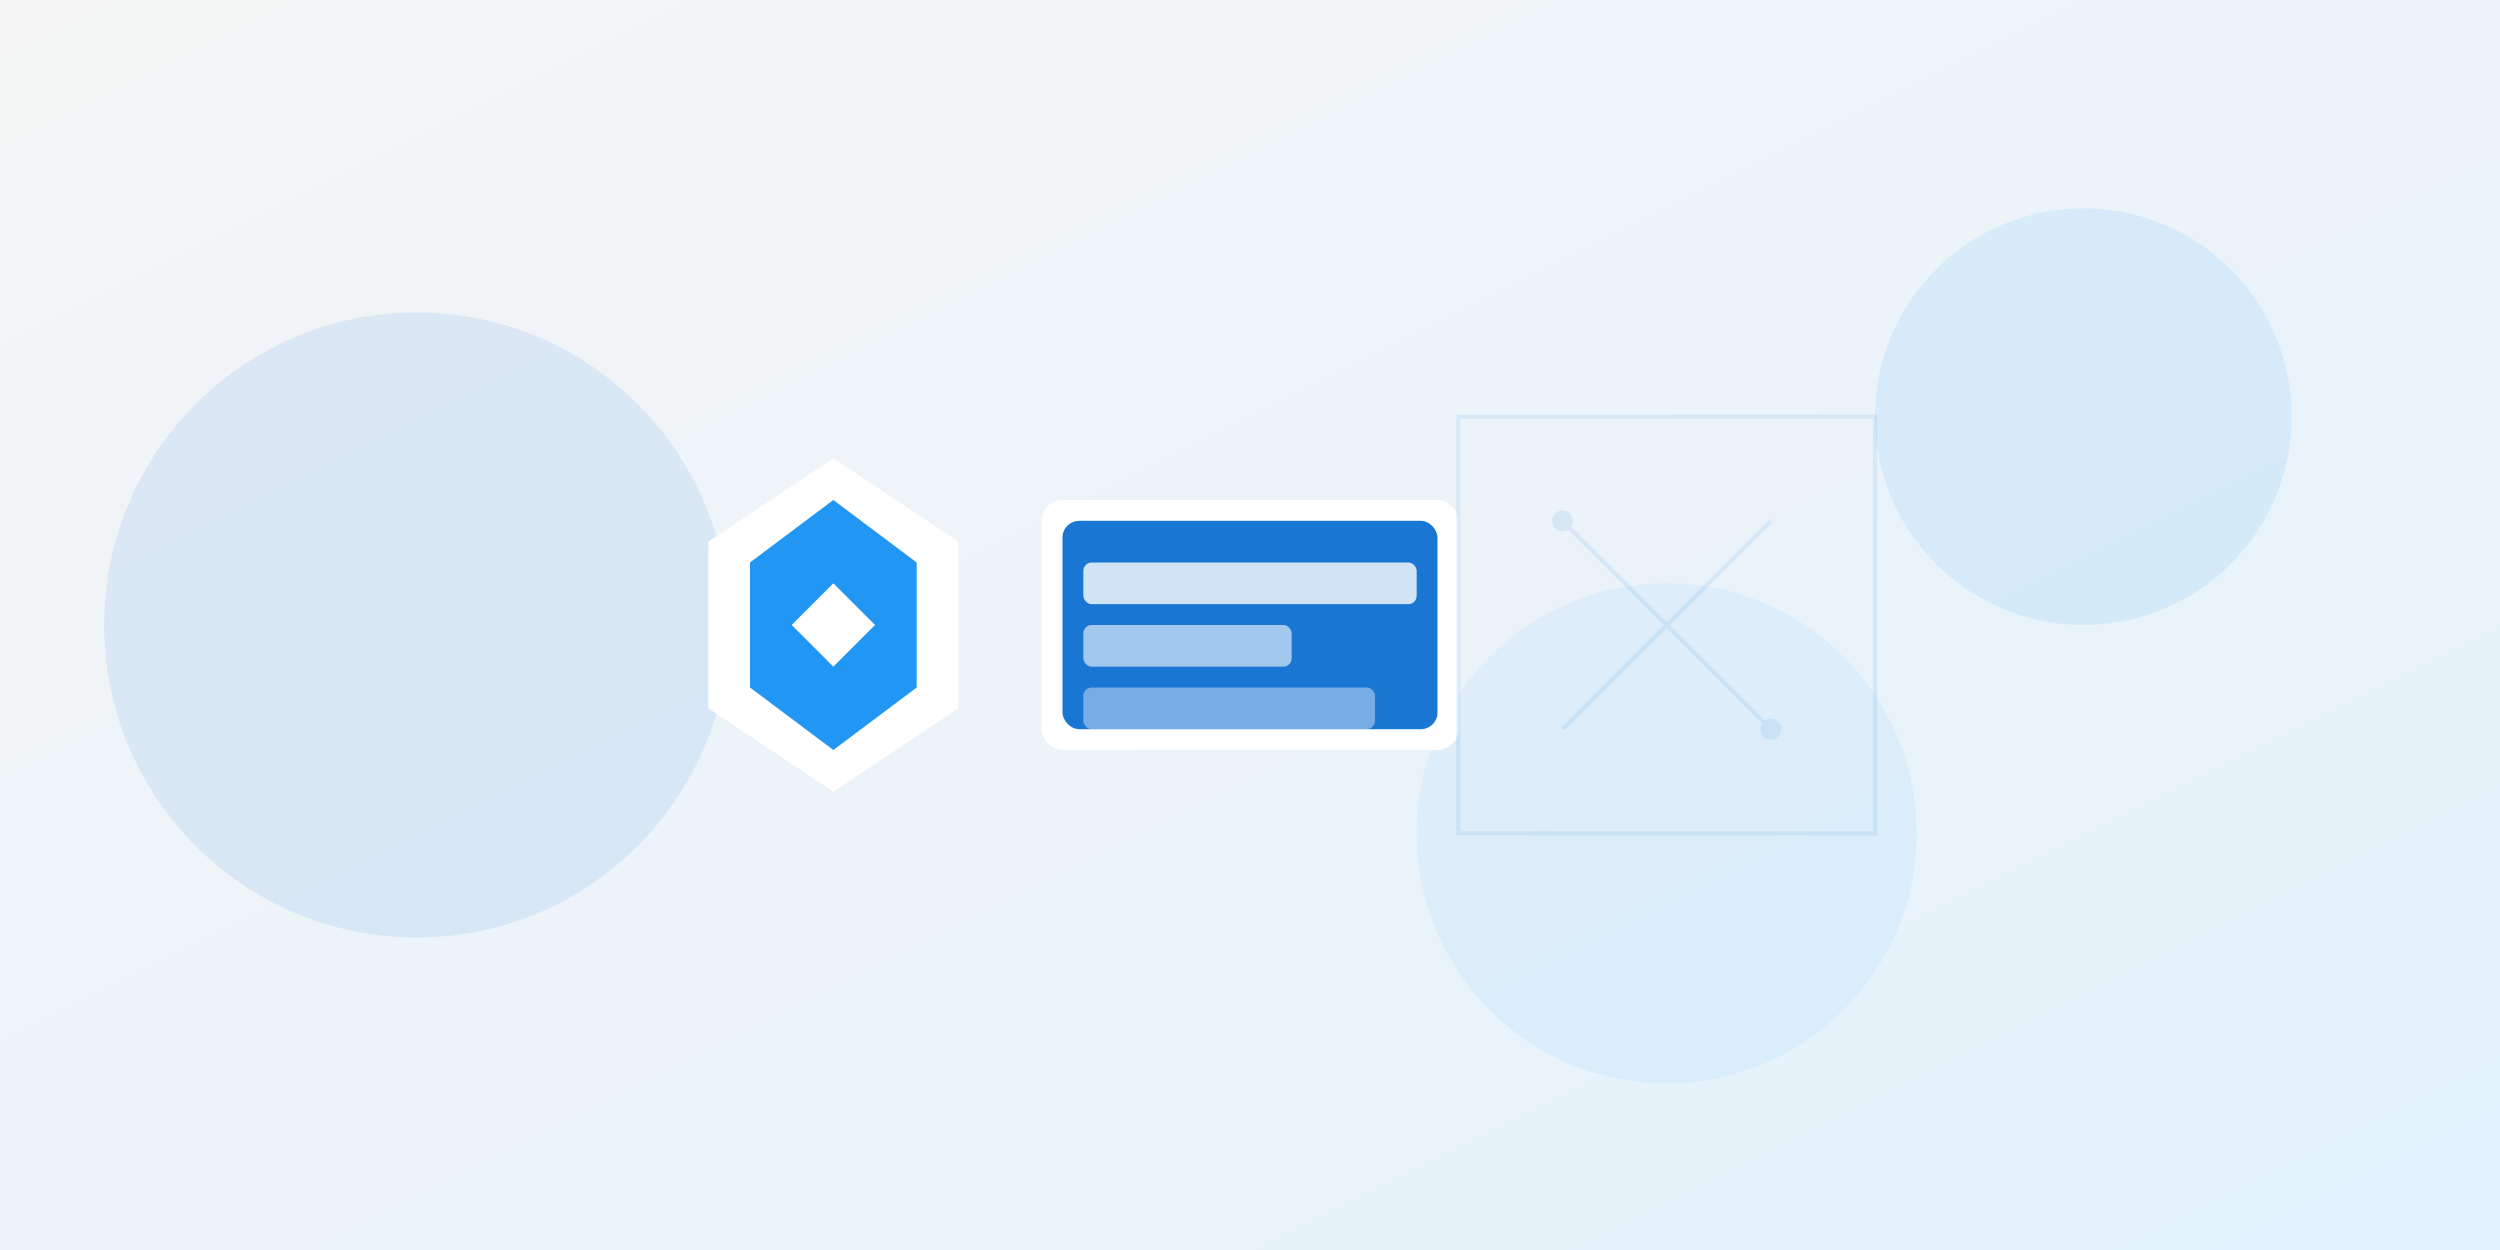 <svg xmlns="http://www.w3.org/2000/svg" viewBox="0 0 1200 600">
  <defs>
    <linearGradient id="bg-gradient" x1="0%" y1="0%" x2="100%" y2="100%">
      <stop offset="0%" stop-color="#f5f5f5" />
      <stop offset="100%" stop-color="#e3f2fd" />
    </linearGradient>
    <filter id="shadow">
      <feDropShadow dx="0" dy="4" stdDeviation="8" flood-opacity="0.2"/>
    </filter>
  </defs>
  
  <!-- Background -->
  <rect width="1200" height="600" fill="url(#bg-gradient)" />
  
  <!-- Abstract Shapes -->
  <circle cx="200" cy="300" r="150" fill="#1976d2" opacity="0.1" />
  <circle cx="1000" cy="200" r="100" fill="#2196f3" opacity="0.1" />
  <circle cx="800" cy="400" r="120" fill="#64b5f6" opacity="0.1" />
  
  <!-- Credit Card Icon -->
  <g transform="translate(600,300)" filter="url(#shadow)">
    <rect x="-100" y="-60" width="200" height="120" rx="10" fill="white" />
    <rect x="-90" y="-50" width="180" height="100" rx="8" fill="#1976d2" />
    <rect x="-80" y="-30" width="160" height="20" rx="4" fill="white" opacity="0.8" />
    <rect x="-80" y="0" width="100" height="20" rx="4" fill="white" opacity="0.6" />
    <rect x="-80" y="30" width="140" height="20" rx="4" fill="white" opacity="0.4" />
  </g>
  
  <!-- Shield Icon -->
  <g transform="translate(400,300)" filter="url(#shadow)">
    <path d="M0,-80 L60,-40 L60,40 L0,80 L-60,40 L-60,-40 Z" fill="white" />
    <path d="M0,-60 L40,-30 L40,30 L0,60 L-40,30 L-40,-30 Z" fill="#2196f3" />
    <path d="M0,-20 L20,0 L0,20 L-20,0 Z" fill="white" />
  </g>
  
  <!-- AI Circuit Pattern -->
  <g transform="translate(800,300)" opacity="0.1">
    <path d="M-100,-100 L100,-100 L100,100 L-100,100 Z" stroke="#1976d2" stroke-width="2" fill="none" />
    <circle cx="-50" cy="-50" r="5" fill="#1976d2" />
    <circle cx="50" cy="50" r="5" fill="#1976d2" />
    <path d="M-50,-50 L50,50" stroke="#1976d2" stroke-width="2" />
    <path d="M-50,50 L50,-50" stroke="#1976d2" stroke-width="2" />
  </g>
</svg> 